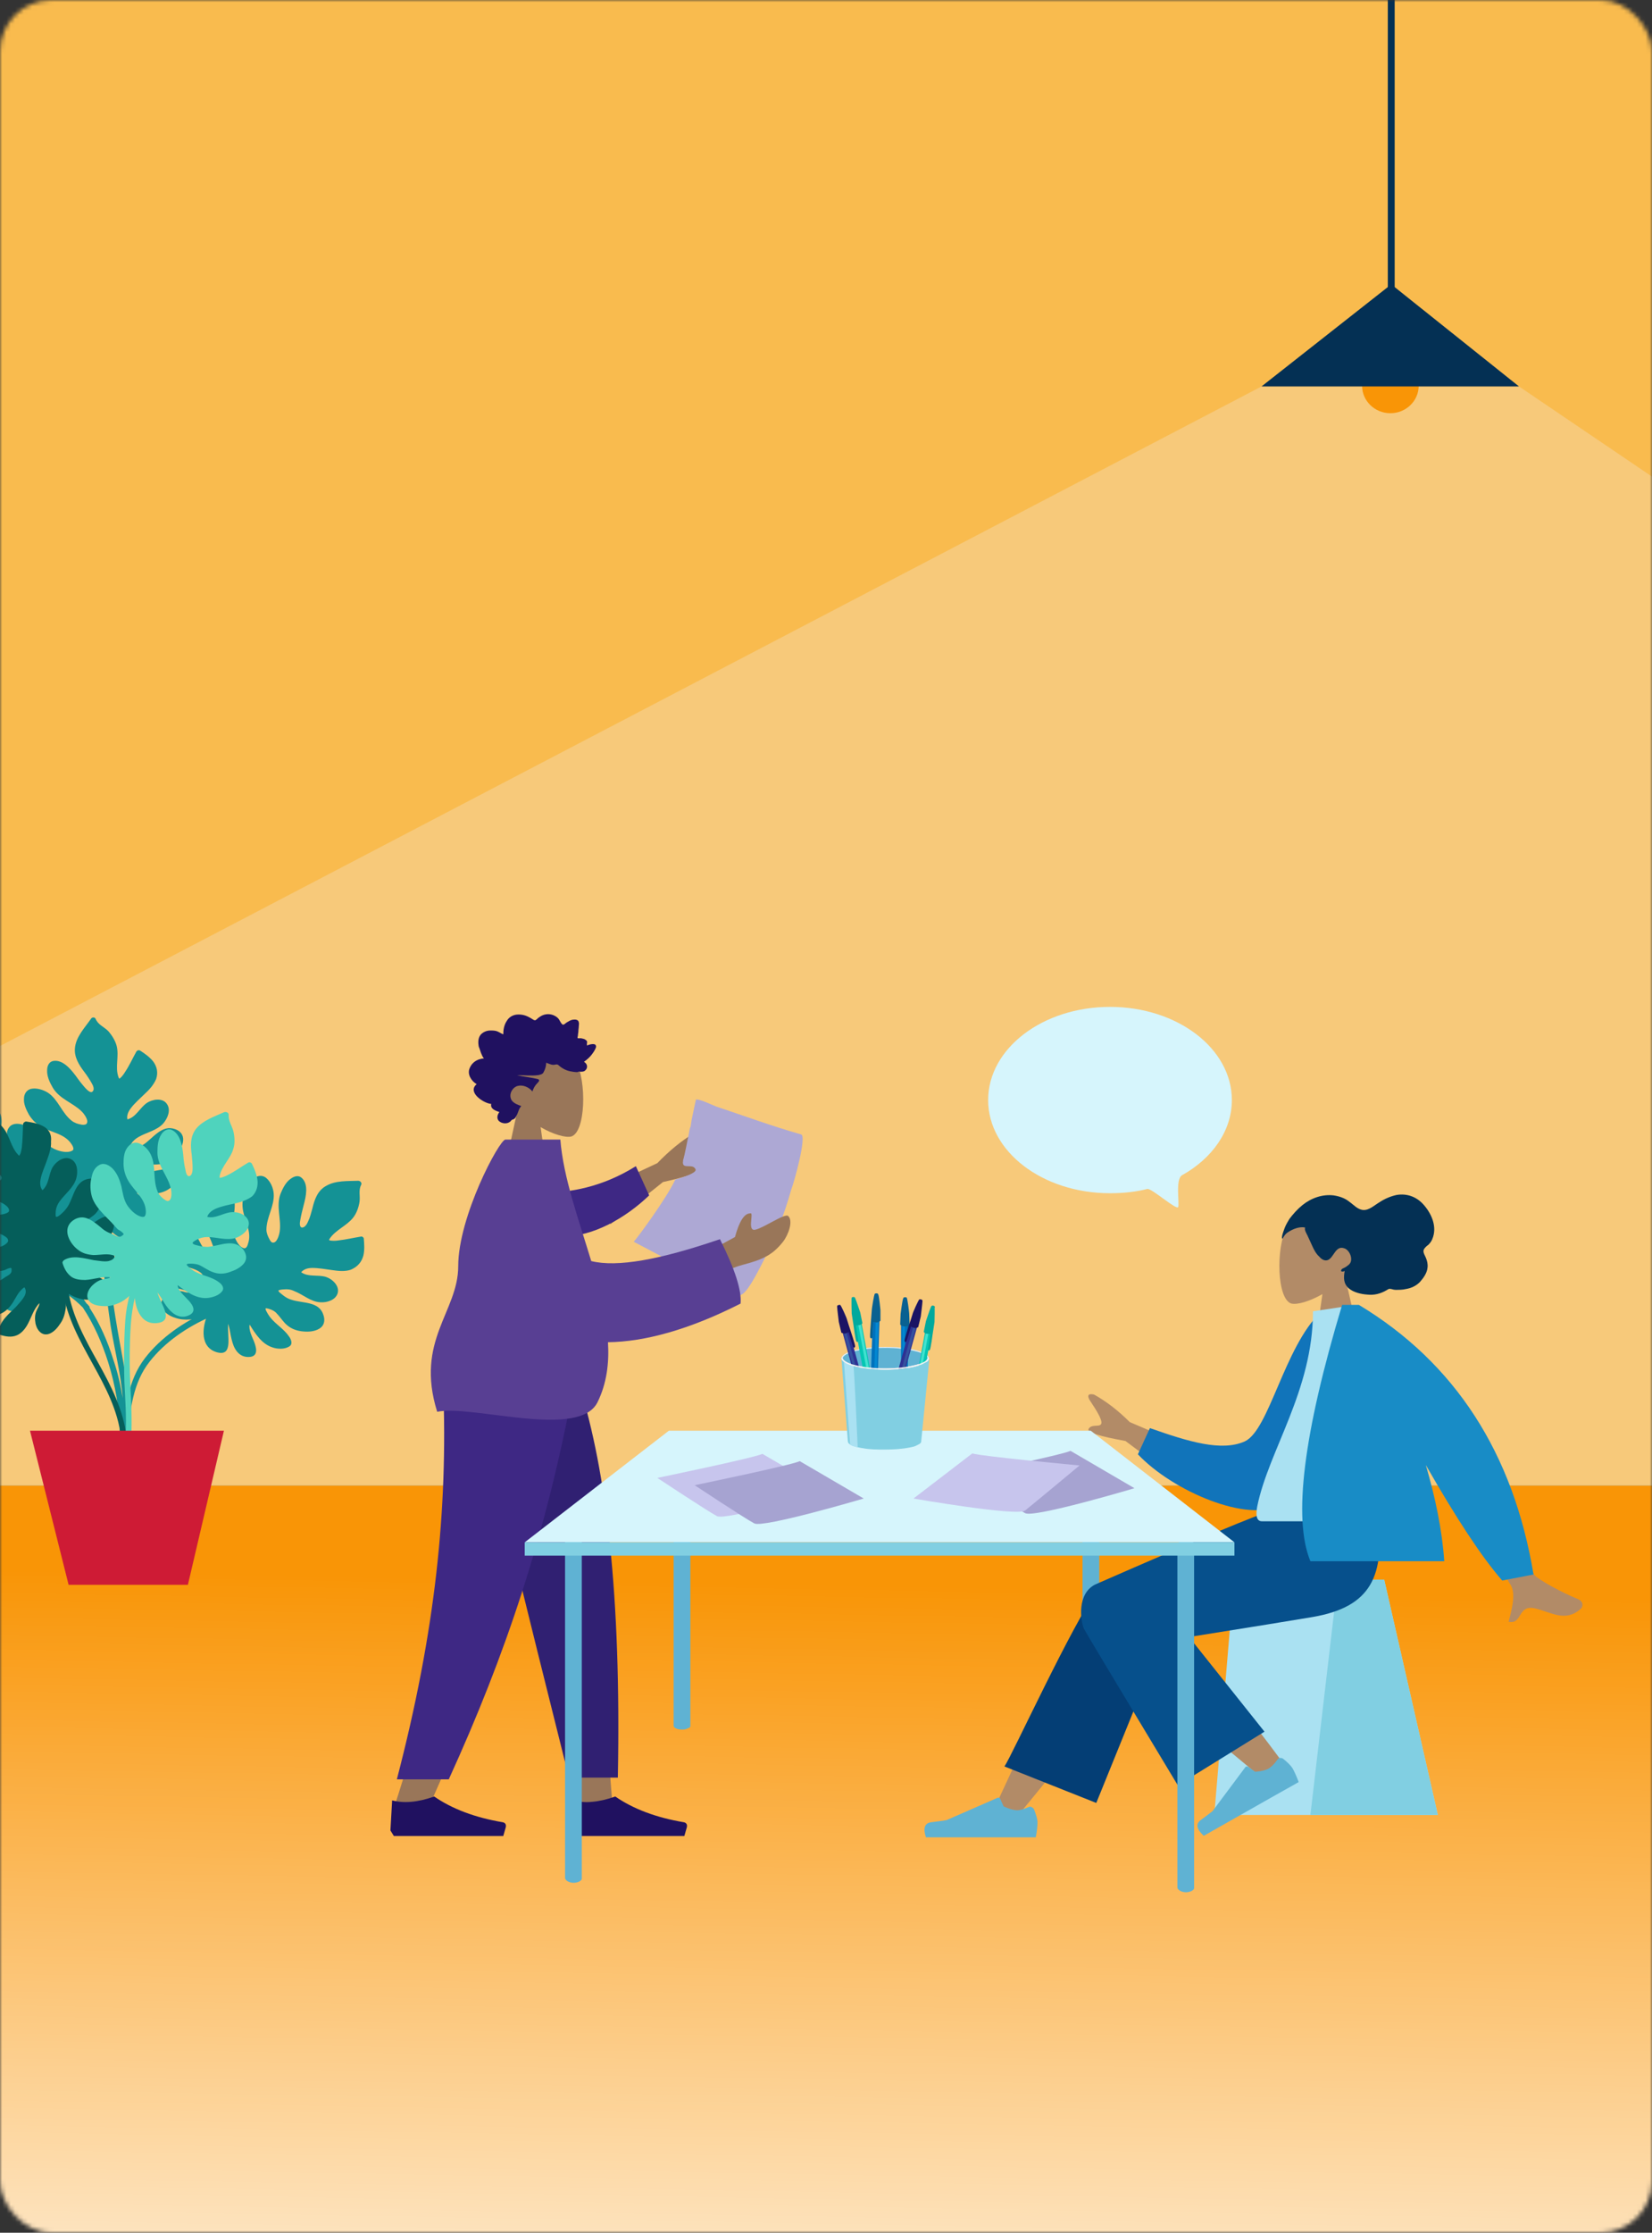 <svg width="385" height="520" viewBox="0 0 385 520" fill="none" xmlns="http://www.w3.org/2000/svg">
<rect x="0" y="0" width="385" height="520" fill="#333333" stroke="none"/>
<mask id="mask0" mask-type="alpha" maskUnits="userSpaceOnUse" x="0" y="0" width="385" height="520">
<rect width="385" height="520" rx="12" fill="#C4C4C4"/>
</mask>
<g mask="url(#mask0)">
<path d="M385 346H0V548H385V346Z" fill="#F99506"/>
<path d="M385 -40H0V346H385V-40Z" fill="#F9BB4E"/>
<path d="M385 346H0V548H385V346Z" fill="url(#paint0_linear)"/>
<path opacity="0.27" d="M294 90L0 243.608L0 346H288.625H385V111L354 90H294Z" fill="#F2F2F2"/>
<path d="M324.03 96.236C327.674 96.236 330.627 93.37 330.627 89.834C330.627 86.299 327.674 83.433 324.03 83.433C320.387 83.433 317.434 86.299 317.434 89.834C317.434 93.37 320.387 96.236 324.03 96.236Z" fill="#F99506"/>
<path d="M294 90L324.23 66.228L354 90H294Z" fill="#043054"/>
<path d="M324.231 67.728C323.731 67.728 323.431 67.328 323.431 66.828V-39.9C323.431 -40.4 323.831 -40.8 324.231 -40.8C324.731 -40.8 325.031 -40.4 325.031 -39.9V66.828C325.131 67.428 324.731 67.728 324.231 67.728Z" fill="#043054"/>
<path d="M287.088 256.2C287.088 263.4 282.488 269.8 275.488 273.7C273.888 274.6 274.888 280.1 274.588 281.1C274.288 282 268.388 276.7 267.388 276.9C264.688 277.6 261.688 277.9 258.688 277.9C242.988 277.9 230.288 268.2 230.288 256.2C230.288 244.2 242.988 234.5 258.688 234.5C274.388 234.5 287.088 244.2 287.088 256.2Z" fill="#D6F5FC"/>
<path d="M254.288 335.3C253.188 335.3 252.288 336.6 252.288 338.2C252.288 338.4 252.288 338.6 252.288 338.8C252.288 339.4 252.288 340 252.288 340.6C252.288 341.5 252.288 342.4 252.288 343.3C252.288 344.5 252.288 345.7 252.288 346.9C252.288 348.3 252.288 349.7 252.288 351.1C252.288 352.7 252.288 354.3 252.288 355.9C252.288 357.6 252.288 359.3 252.288 361.1C252.288 362.9 252.288 364.7 252.288 366.5C252.288 368.3 252.288 370.1 252.288 372C252.288 373.8 252.288 375.6 252.288 377.4C252.288 379.1 252.288 380.8 252.288 382.6C252.288 384.2 252.288 385.8 252.288 387.4C252.288 388.8 252.288 390.2 252.288 391.7C252.288 392.9 252.288 394.1 252.288 395.3C252.288 396.2 252.288 397.1 252.288 398.1C252.288 398.7 252.288 399.3 252.288 399.9C252.288 400.3 252.288 400.6 252.288 401C252.288 401.4 252.688 401.6 252.988 401.7C253.388 401.9 253.888 401.9 254.288 401.9C254.688 401.9 255.088 401.9 255.388 401.7C255.588 401.6 256.088 401.5 256.188 401.2C256.188 401.1 256.188 401.1 256.188 401C256.188 400.6 256.188 400.2 256.188 399.8C256.188 399.2 256.188 398.6 256.188 398.1C256.188 397.2 256.188 396.3 256.188 395.4C256.188 394.3 256.188 393.1 256.188 392C256.188 390.6 256.188 389.3 256.188 387.9C256.188 386.4 256.188 384.8 256.188 383.3C256.188 381.7 256.188 380 256.188 378.4C256.188 376.7 256.188 374.9 256.188 373.2C256.188 371.4 256.188 369.7 256.188 367.9C256.188 366.2 256.188 364.4 256.188 362.7C256.188 361 256.188 359.3 256.188 357.6C256.188 356 256.188 354.4 256.188 352.8C256.188 351.4 256.188 349.9 256.188 348.5C256.188 347.3 256.188 346 256.188 344.8C256.188 343.8 256.188 342.8 256.188 341.8C256.188 341.1 256.188 340.4 256.188 339.7C256.188 339.3 256.188 338.9 256.188 338.5C256.188 338.4 256.188 338.4 256.188 338.3C256.288 336.6 255.388 335.3 254.288 335.3Z" fill="#5FB2D3"/>
<path d="M110.688 322.8L127.188 378.1L134.888 419.7H142.688L134.988 322.8H110.688Z" fill="#997659"/>
<path d="M103.288 322.8C104.388 351.6 103.988 367.2 103.688 369.8C103.388 372.4 101.988 389.9 91.988 420.5H100.088C113.288 391.1 117.888 373.6 119.388 369.8C120.888 366 125.388 350.3 131.888 322.8H103.288Z" fill="#997659"/>
<path d="M110.389 322.8C114.689 341.8 122.089 372.2 132.589 414H143.989C144.789 371.1 141.289 342.9 135.089 322.8H110.389Z" fill="#302072"/>
<path d="M103.288 322.8C104.388 351.6 101.488 379.9 92.488 414.4H104.588C117.788 385.5 127.288 357.3 133.688 322.8H103.288V322.8Z" fill="#3E2884"/>
<path d="M90.988 426.3L91.388 419.3C93.988 420 97.288 419.8 101.188 418.4C105.388 421.3 110.688 423.3 117.188 424.4C117.688 424.5 117.988 424.9 117.888 425.4V425.5L117.288 427.6H101.188H91.788L90.988 426.3Z" fill="#201160"/>
<path d="M133.188 426.3L133.588 419.3C136.188 420 139.488 419.8 143.388 418.4C147.588 421.3 152.888 423.3 159.388 424.4C159.888 424.5 160.188 424.9 160.088 425.4V425.5L159.488 427.6H143.388H133.988L133.188 426.3Z" fill="#201160"/>
<path d="M120.688 258.2C118.588 255.8 117.188 252.9 117.488 249.7C118.188 240.3 131.588 242.4 134.188 247.1C136.788 251.8 136.488 263.8 133.088 264.7C131.788 265 128.888 264.2 125.988 262.5L127.788 275.1H116.988L120.688 258.2Z" fill="#997659"/>
<path d="M112.788 246.5C112.488 246.2 112.288 245.7 112.088 245.2C111.888 244.7 111.788 244.2 111.588 243.8C111.388 242.8 111.388 241.7 112.088 240.9C112.688 240.3 113.488 240 114.288 240C114.788 240 115.388 240 115.888 240.2C116.388 240.4 116.788 240.7 117.288 240.9C117.288 239.8 117.488 238.7 118.088 237.8C118.588 236.9 119.488 236.4 120.388 236.3C121.388 236.2 122.388 236.4 123.288 236.9C123.488 237 123.688 237.1 123.988 237.3C124.188 237.4 124.388 237.6 124.588 237.6C124.788 237.7 124.888 237.5 125.088 237.4C125.288 237.2 125.488 237 125.688 236.9C126.588 236.2 127.788 236 128.888 236.4C129.388 236.6 129.888 236.9 130.188 237.3C130.488 237.7 130.688 238.3 131.088 238.6C131.288 238.7 131.388 238.6 131.588 238.5C131.788 238.3 132.088 238.1 132.288 238C132.588 237.8 132.988 237.6 133.388 237.5C133.988 237.4 134.788 237.4 134.888 238.1C134.988 238.4 134.888 238.7 134.888 239C134.888 239.4 134.788 239.8 134.788 240.2C134.788 240.5 134.688 240.8 134.688 241.1C134.688 241.3 134.588 241.5 134.588 241.7C134.688 241.9 135.088 241.8 135.188 241.8C135.488 241.8 135.888 241.9 136.188 242C136.388 242.1 136.688 242.3 136.788 242.5C136.888 242.7 136.788 242.8 136.788 243C136.788 243.2 136.788 243.3 136.788 243.5C137.188 243.3 138.788 242.8 138.888 243.6C138.988 243.9 138.788 244.1 138.688 244.4C138.488 244.8 138.288 245.1 137.988 245.5C137.488 246.2 136.788 246.8 136.088 247.3C136.888 247.7 137.088 248.7 136.388 249.3C136.088 249.6 135.688 249.6 135.288 249.6C135.188 249.6 134.888 249.5 134.788 249.6C134.688 249.6 134.688 249.7 134.588 249.7C133.988 249.7 133.388 249.6 132.888 249.5C131.888 249.3 130.988 248.8 130.288 248.2C130.088 248 129.988 247.9 129.688 247.9C129.488 247.9 129.288 248 128.988 248C128.388 248 127.888 247.7 127.288 247.5C127.288 248.2 127.088 249 126.688 249.7C126.488 250.2 125.888 250.3 125.388 250.4C123.788 250.6 122.088 250.4 120.488 250.4C122.088 250.8 123.688 250.9 125.288 251.3C125.988 251.5 125.488 252 125.188 252.3C124.688 252.8 124.288 253.5 124.088 254.2C123.288 253.2 121.888 252.6 120.688 252.9C119.388 253.2 118.388 255 119.288 256.3C119.788 257 120.688 257.3 121.488 257.6C120.888 258.2 120.788 259.1 120.388 259.8C120.188 260.2 119.988 260.6 119.588 260.7C119.488 260.7 119.288 260.8 119.188 260.9C119.088 261 118.988 261.2 118.788 261.3C118.088 261.8 116.988 261.7 116.288 261.1C115.688 260.5 115.888 259.6 116.388 259C115.588 258.7 114.188 258.3 114.488 257.1C112.788 257 108.788 254.4 111.088 252.5C109.888 251.8 108.788 250.2 109.488 248.7C110.188 247.1 111.588 246.6 112.788 246.5Z" fill="#201160"/>
<path d="M136.688 278.6L153.188 270.9C155.988 268 158.788 265.7 161.488 264.1C162.288 263.8 163.688 263.7 162.288 265.9C160.888 268.1 159.488 270.4 160.088 271.1C160.688 271.8 162.388 270.9 163.088 272.1C163.588 272.9 160.688 273.9 154.488 275.3L142.288 285.1L136.688 278.6Z" fill="#997659"/>
<path d="M127.088 277.8C132.688 277.7 140.188 276.6 148.188 271.6L151.288 278.4C145.788 283.7 137.988 288.1 131.288 287.9C125.988 287.9 123.288 281.6 127.088 277.8Z" fill="#3E2884"/>
<path d="M186.688 264.2C179.988 262.3 173.488 259.9 166.888 257.7C166.088 257.4 162.788 255.8 162.188 256.1C162.188 256.1 161.388 259.7 161.188 260.8C160.688 264.3 161.088 260.8 160.488 264.3C159.988 266.7 159.588 268.8 159.288 269.9C159.188 270.1 159.188 270.3 159.188 270.5C159.088 270.8 159.188 271.1 159.288 271.3C159.888 272 161.488 271.1 162.088 272.3C162.388 272.9 160.888 273.7 157.388 274.7C155.288 279.2 148.388 288.5 147.688 289.2C152.688 291.8 157.688 294.5 162.688 297.1C163.888 297.7 171.288 302 172.588 301.6C173.988 301.3 176.188 297 177.388 294.7C180.288 289.1 182.688 283.2 184.388 277.1C185.088 275.3 188.088 264.5 186.688 264.2Z" fill="#ADA8D4"/>
<path d="M164.288 291.9L171.288 288.1C172.288 284.4 173.488 282.6 174.788 282.6C175.888 282.1 173.988 286.8 175.988 286.4C177.988 286 182.888 282.5 183.688 283.2C184.888 284.3 183.788 287.5 182.488 289.2C180.088 292.2 177.988 293.3 172.988 294.6C170.388 295.3 167.588 296.7 164.488 298.9L164.288 291.9Z" fill="#997659"/>
<path d="M137.788 293.7C143.788 295.2 153.788 293.4 167.788 288.6C171.288 295.6 172.888 300.6 172.588 303.6C160.588 309.7 150.188 312.5 141.688 312.6C141.988 317.5 141.388 322.2 139.288 326.5C135.088 335.3 110.188 327.1 101.888 328.8C96.688 312.2 106.788 305.5 106.788 294.9C106.788 283.3 116.388 265.4 117.788 265.4H130.588C131.288 274.3 134.888 284.1 137.788 293.7Z" fill="#583F93"/>
<path d="M322.588 367.9H287.588L282.988 422.7H335.088L322.588 367.9Z" fill="#AAE1F2"/>
<path d="M322.589 367.9H311.789L305.389 422.7H335.089L322.589 367.9Z" fill="#81CFE2"/>
<path d="M237.089 423C245.989 412.3 252.088 404.5 255.288 399.3C260.688 390.5 265.088 382.7 266.488 379.7C269.788 372.6 258.788 369.2 256.288 372.6C252.488 377.6 244.488 393.5 232.188 420.2L237.089 423Z" fill="#B28B67"/>
<path d="M255.488 419.9L272.088 379C275.688 371.6 258.488 366.7 255.888 370.1C249.988 378 235.788 409 234.088 411.4L255.488 419.9Z" fill="#043E75"/>
<path d="M299.805 411.699C296.552 407.135 284.822 391.589 278.316 385.162C276.484 383.293 274.667 381.564 272.928 379.898C267.866 375.027 257.775 383.197 262.871 387.71C275.486 398.827 293.842 413.819 295.333 415.156C297.524 417.058 301.818 414.616 299.805 411.699Z" fill="#B28B67"/>
<path d="M298.998 409.581C300.11 410.454 300.826 411.214 301.196 411.774C301.602 412.47 302.118 413.576 302.658 415.042C301.825 415.485 294.451 419.657 280.536 427.558C278.881 426.025 278.638 424.846 279.721 423.97C280.89 423.144 281.787 422.391 282.583 421.812L290.232 411.564C290.332 411.39 290.692 411.367 290.865 411.467L292.497 412.64C293.937 412.548 295.029 412.255 295.726 411.848C296.286 411.479 296.995 410.849 297.732 409.774C297.982 409.341 298.565 409.331 298.998 409.581Z" fill="#5FB2D3"/>
<path d="M240.988 421.4C241.488 422.7 241.788 423.7 241.788 424.4C241.788 425.2 241.688 426.4 241.388 427.9C240.488 427.9 231.888 427.9 215.788 427.9C215.088 425.8 215.488 424.6 216.988 424.4C218.388 424.2 219.588 424.1 220.588 423.9L232.488 418.7C232.688 418.6 232.988 418.7 233.088 418.9L233.888 420.7C235.188 421.3 236.288 421.6 237.088 421.6C237.788 421.6 238.688 421.3 239.888 420.8C240.188 420.7 240.688 420.9 240.988 421.4C240.988 421.4 240.988 421.3 240.988 421.4Z" fill="#5FB2D3"/>
<path d="M278.088 381.1C291.888 378.9 301.188 377.4 305.888 376.6C319.288 374.3 323.188 367.3 320.888 351.9H296.188C292.888 352.8 279.288 358.5 255.288 369C250.988 371.1 251.788 377.3 252.588 379.3C252.588 379.4 259.888 391.6 274.488 415.8L294.688 403.3L278.188 382.6C277.588 381.7 277.588 381.2 278.088 381.1Z" fill="#06508C"/>
<path d="M313.388 297C315.488 294.6 316.888 291.7 316.688 288.4C315.988 278.9 302.488 281 299.888 285.8C297.288 290.6 297.588 302.7 300.988 303.6C302.388 303.9 305.188 303.1 308.188 301.4L306.388 314.1H317.288L313.388 297Z" fill="#B28B67"/>
<path d="M298.788 287.9C298.888 287.3 299.188 286.6 299.388 286C299.688 285.2 300.088 284.6 300.488 283.9C301.388 282.7 302.388 281.6 303.488 280.7C305.588 279 308.188 278.1 310.788 278.4C312.088 278.6 313.388 279 314.488 279.9C315.488 280.6 316.388 281.7 317.688 281.8C319.088 281.9 320.288 280.7 321.488 280C322.688 279.2 324.088 278.6 325.488 278.3C327.888 277.9 330.188 278.7 331.888 280.7C333.688 282.8 334.988 285.8 333.788 288.6C333.588 289.1 333.288 289.5 332.888 289.9C332.488 290.2 331.988 290.6 331.788 291.1C331.588 291.7 332.088 292.4 332.288 292.9C332.588 293.6 332.788 294.4 332.688 295.2C332.588 296.5 331.688 297.7 330.888 298.6C329.988 299.5 328.888 300 327.688 300.2C326.888 300.4 326.088 300.4 325.288 300.4C324.888 300.4 324.588 300.3 324.188 300.2C323.788 300.1 323.588 300.2 323.288 300.4C321.788 301.3 320.288 301.7 318.588 301.5C317.188 301.4 315.488 301 314.388 300.1C313.088 299 313.088 297.6 313.388 296C313.088 296.2 312.188 296.3 312.688 295.6C312.888 295.4 313.288 295.3 313.588 295.1C313.888 294.9 314.188 294.7 314.488 294.4C315.488 293.3 314.488 291 313.188 290.7C311.288 290.1 310.888 292.7 309.588 293.4C308.788 293.8 307.988 293.3 307.488 292.7C306.688 292 306.188 291 305.788 290.1C305.388 289.3 305.088 288.5 304.688 287.7C304.488 287.3 303.888 286.3 304.188 285.9C302.888 285.6 301.388 286.2 300.288 286.9C299.788 287.2 299.488 287.5 299.188 288C299.088 288.1 298.988 288.4 298.888 288.5C298.688 288.4 298.788 288.1 298.788 287.9Z" fill="#043054"/>
<path d="M274.588 344.8L262.288 335.6C256.188 334.5 253.288 333.6 253.688 332.8C254.388 331.6 256.088 332.4 256.588 331.7C257.088 331 255.688 328.7 254.288 326.6C252.788 324.5 254.188 324.6 254.988 324.8C257.688 326.3 260.488 328.4 263.288 331.2L279.688 338.2L274.588 344.8ZM357.588 366.8C358.488 367.9 363.988 370.9 367.688 372.4C369.188 373 368.888 374.3 368.388 374.7C364.788 377.9 361.588 375.5 357.788 374.6C353.588 373.6 354.888 378.4 351.588 377.7C352.088 375.5 353.488 371.3 351.988 369C351.288 368 346.288 359 336.988 342L346.288 340.2C352.588 356.4 356.388 365.3 357.588 366.8Z" fill="#B28B67"/>
<path d="M311.688 306.3L307.788 305.6C299.288 313.7 295.788 333.1 290.088 335.7C284.688 338.1 277.088 335.8 267.988 332.6L265.188 338.7C273.387 347.4 290.988 354.7 298.088 350.5C309.488 343.8 312.188 319.8 311.688 306.3Z" fill="#1174BA"/>
<path d="M328.788 354.3C313.088 354.3 301.488 354.3 294.088 354.3C292.488 354.3 292.788 352.1 292.988 350.9C295.588 337.9 305.988 323.9 305.988 305.4L315.988 303.9C324.288 316.9 327.188 332.9 328.788 354.3Z" fill="#AAE1F2"/>
<path d="M332.288 341.2C339.388 353.6 345.288 362.6 350.088 368.1L357.388 366.7C352.688 338.4 339.088 317.4 316.688 303.9H316.588H312.788C303.788 333.8 301.288 353.7 305.388 363.6H336.588C336.088 356.3 334.488 348.7 332.288 341.2Z" fill="#188CC6"/>
<path d="M158.988 337.6C157.888 337.6 156.988 338.9 156.988 340.4C156.988 340.6 156.988 340.8 156.988 341C156.988 341.6 156.988 342.1 156.988 342.7C156.988 343.6 156.988 344.5 156.988 345.4C156.988 346.6 156.988 347.7 156.988 348.9C156.988 350.3 156.988 351.7 156.988 353.1C156.988 354.7 156.988 356.2 156.988 357.8C156.988 359.5 156.988 361.2 156.988 362.9C156.988 364.7 156.988 366.4 156.988 368.2C156.988 370 156.988 371.8 156.988 373.6C156.988 375.4 156.988 377.1 156.988 378.9C156.988 380.6 156.988 382.3 156.988 384C156.988 385.6 156.988 387.1 156.988 388.7C156.988 390.1 156.988 391.5 156.988 392.9C156.988 394.1 156.988 395.2 156.988 396.4C156.988 397.3 156.988 398.2 156.988 399.1C156.988 399.7 156.988 400.3 156.988 400.8C156.988 401.2 156.988 401.5 156.988 401.9C156.988 402.3 157.388 402.5 157.688 402.6C158.088 402.8 158.588 402.8 158.988 402.8C159.388 402.8 159.788 402.8 160.088 402.6C160.288 402.5 160.788 402.4 160.888 402.1C160.888 402 160.888 402 160.888 401.9C160.888 401.5 160.888 401.1 160.888 400.8C160.888 400.2 160.888 399.7 160.888 399.1C160.888 398.2 160.888 397.4 160.888 396.5C160.888 395.4 160.888 394.3 160.888 393.1C160.888 391.8 160.888 390.4 160.888 389.1C160.888 387.6 160.888 386.1 160.888 384.6C160.888 383 160.888 381.4 160.888 379.8C160.888 378.1 160.888 376.4 160.888 374.7C160.888 373 160.888 371.3 160.888 369.5C160.888 367.8 160.888 366.1 160.888 364.4C160.888 362.7 160.888 361.1 160.888 359.4C160.888 357.8 160.888 356.3 160.888 354.7C160.888 353.3 160.888 351.9 160.888 350.5C160.888 349.3 160.888 348.1 160.888 346.9C160.888 345.9 160.888 344.9 160.888 344C160.888 343.3 160.888 342.6 160.888 341.9C160.888 341.5 160.888 341.1 160.888 340.8C160.888 340.7 160.888 340.7 160.888 340.6C160.988 338.8 160.088 337.6 158.988 337.6Z" fill="#5FB2D3"/>
<path d="M133.688 355.3C132.588 355.3 131.688 356.9 131.688 358.9C131.688 359.2 131.688 359.4 131.688 359.7C131.688 360.4 131.688 361.2 131.688 361.9C131.688 363 131.688 364.2 131.688 365.3C131.688 366.8 131.688 368.3 131.688 369.8C131.688 371.6 131.688 373.3 131.688 375.1C131.688 377.1 131.688 379.1 131.688 381.1C131.688 383.3 131.688 385.4 131.688 387.6C131.688 389.8 131.688 392.1 131.688 394.3C131.688 396.6 131.688 398.9 131.688 401.1C131.688 403.4 131.688 405.6 131.688 407.9C131.688 410.1 131.688 412.2 131.688 414.4C131.688 416.4 131.688 418.4 131.688 420.4C131.688 422.2 131.688 424 131.688 425.7C131.688 427.2 131.688 428.7 131.688 430.2C131.688 431.4 131.688 432.5 131.688 433.7C131.688 434.4 131.688 435.2 131.688 435.9C131.688 436.4 131.688 436.8 131.688 437.3C131.688 437.8 132.088 438 132.388 438.2C132.788 438.4 133.288 438.5 133.688 438.5C134.088 438.5 134.488 438.4 134.788 438.3C134.988 438.2 135.488 438 135.588 437.6C135.588 437.5 135.588 437.4 135.588 437.3C135.588 436.8 135.588 436.3 135.588 435.8C135.588 435.1 135.588 434.3 135.588 433.6C135.588 432.5 135.588 431.4 135.588 430.3C135.588 428.9 135.588 427.4 135.588 426C135.588 424.3 135.588 422.6 135.588 420.9C135.588 419 135.588 417.1 135.588 415.2C135.588 413.1 135.588 411.1 135.588 409C135.588 406.8 135.588 404.7 135.588 402.5C135.588 400.3 135.588 398.1 135.588 395.9C135.588 393.7 135.588 391.5 135.588 389.3C135.588 387.2 135.588 385.1 135.588 383C135.588 381 135.588 379 135.588 377C135.588 375.2 135.588 373.4 135.588 371.6C135.588 370 135.588 368.5 135.588 366.9C135.588 365.6 135.588 364.4 135.588 363.1C135.588 362.2 135.588 361.3 135.588 360.4C135.588 359.9 135.588 359.4 135.588 359C135.588 358.9 135.588 358.9 135.588 358.8C135.688 356.9 134.788 355.3 133.688 355.3Z" fill="#5FB2D3"/>
<path d="M276.388 357.5C275.288 357.5 274.388 359.1 274.388 361.1C274.388 361.4 274.388 361.6 274.388 361.9C274.388 362.6 274.388 363.4 274.388 364.1C274.388 365.2 274.388 366.4 274.388 367.5C274.388 369 274.388 370.5 274.388 372C274.388 373.8 274.388 375.5 274.388 377.3C274.388 379.3 274.388 381.3 274.388 383.3C274.388 385.5 274.388 387.6 274.388 389.8C274.388 392 274.388 394.3 274.388 396.5C274.388 398.8 274.388 401.1 274.388 403.3C274.388 405.6 274.388 407.8 274.388 410.1C274.388 412.3 274.388 414.4 274.388 416.6C274.388 418.6 274.388 420.6 274.388 422.6C274.388 424.4 274.388 426.2 274.388 427.9C274.388 429.4 274.388 430.9 274.388 432.4C274.388 433.6 274.388 434.7 274.388 435.9C274.388 436.6 274.388 437.4 274.388 438.1C274.388 438.6 274.388 439 274.388 439.5C274.388 440 274.788 440.2 275.088 440.4C275.488 440.6 275.988 440.7 276.388 440.7C276.788 440.7 277.188 440.6 277.488 440.5C277.688 440.4 278.188 440.2 278.288 439.8C278.288 439.7 278.288 439.6 278.288 439.5C278.288 439 278.288 438.5 278.288 438C278.288 437.3 278.288 436.5 278.288 435.8C278.288 434.7 278.288 433.6 278.288 432.5C278.288 431.1 278.288 429.6 278.288 428.2C278.288 426.5 278.288 424.8 278.288 423.1C278.288 421.2 278.288 419.3 278.288 417.4C278.288 415.3 278.288 413.3 278.288 411.2C278.288 409 278.288 406.9 278.288 404.7C278.288 402.5 278.288 400.3 278.288 398.1C278.288 395.9 278.288 393.7 278.288 391.5C278.288 389.4 278.288 387.3 278.288 385.2C278.288 383.2 278.288 381.2 278.288 379.2C278.288 377.4 278.288 375.6 278.288 373.8C278.288 372.2 278.288 370.7 278.288 369.1C278.288 367.8 278.288 366.6 278.288 365.3C278.288 364.4 278.288 363.5 278.288 362.6C278.288 362.1 278.288 361.6 278.288 361.2C278.288 361.1 278.288 361.1 278.288 361C278.388 359.2 277.488 357.5 276.388 357.5Z" fill="#5FB2D3"/>
<path d="M122.288 359.2L155.888 333.2H254.188L287.688 359.2H122.288Z" fill="#D6F5FC"/>
<path d="M287.688 359.2H122.288V362.3H287.688V359.2Z" fill="#81CFE2"/>
<path d="M206.288 313.7C200.688 313.7 196.088 314.9 196.088 316.4C196.088 317.9 200.688 319.1 206.288 319.1C211.888 319.1 216.488 317.9 216.488 316.4C216.488 314.9 211.988 313.7 206.288 313.7Z" fill="#5FB2D3"/>
<path d="M206.288 313.9C208.988 313.9 211.488 314.2 213.388 314.7C214.288 314.9 214.988 315.2 215.488 315.5C215.788 315.7 216.188 316 216.188 316.3C216.188 316.6 215.788 316.9 215.488 317.1C214.988 317.4 214.288 317.7 213.388 317.9C211.488 318.4 208.988 318.7 206.288 318.7C203.588 318.7 201.088 318.4 199.188 317.9C198.288 317.7 197.588 317.4 197.088 317.1C196.788 316.9 196.388 316.6 196.388 316.3C196.388 316 196.788 315.7 197.088 315.5C197.588 315.2 198.288 314.9 199.188 314.7C201.088 314.2 203.588 313.9 206.288 313.9ZM206.288 313.7C200.688 313.7 196.088 314.9 196.088 316.4C196.088 317.9 200.688 319.1 206.288 319.1C211.888 319.1 216.488 317.9 216.488 316.4C216.488 314.9 211.988 313.7 206.288 313.7Z" fill="#F2F2F2"/>
<path d="M195.514 304.194C195.674 304.152 195.793 304.075 195.779 304.021C195.765 303.968 195.623 303.959 195.463 304.001C195.303 304.043 195.184 304.12 195.198 304.174C195.212 304.227 195.354 304.236 195.514 304.194Z" fill="black"/>
<path d="M203.587 330.6L201.988 331L196.188 309.7L197.688 309.3L203.587 330.6Z" fill="#2E3192"/>
<path d="M202.888 330.9L202.288 331L196.588 310.2L197.188 310L202.888 330.9Z" fill="#35519E"/>
<path d="M203.188 332.2C203.288 332.2 203.288 332.2 203.388 332.3L203.688 333.4C203.688 333.5 203.688 333.5 203.588 333.6C203.488 333.6 203.488 333.6 203.388 333.5L203.088 332.4C203.088 332.3 203.088 332.2 203.188 332.2Z" fill="#CCCCCC"/>
<path d="M201.988 331L203.188 333.2L203.688 333L203.588 330.6L201.988 331Z" fill="#1B1464"/>
<path d="M196.088 310.4L195.488 307.9C195.488 307.9 195.088 304.7 195.088 304.3C195.088 303.9 195.588 303.9 195.788 303.9C195.988 303.9 197.388 307.1 197.388 307.3C197.388 307.4 198.188 309.8 198.188 309.8C198.188 309.8 199.388 313.4 199.288 313.6C199.188 313.8 199.188 313.8 199.088 313.9C198.988 313.9 198.888 313.8 198.788 313.6C198.688 313.4 197.788 310.4 197.788 310.3C197.788 310.2 197.288 310.5 196.888 310.6C196.488 310.5 196.088 310.4 196.088 310.4Z" fill="#1B1464"/>
<path d="M210.888 302.4C211.054 302.4 211.188 302.355 211.188 302.3C211.188 302.244 211.054 302.2 210.888 302.2C210.722 302.2 210.588 302.244 210.588 302.3C210.588 302.355 210.722 302.4 210.888 302.4Z" fill="black"/>
<path d="M211.588 307.9H209.988V329.9H211.588V307.9Z" fill="#0071BC"/>
<path d="M210.888 308.5H210.288V330.1H210.888V308.5Z" fill="#0287D1"/>
<path d="M210.788 331.4C210.888 331.4 210.888 331.5 210.888 331.5V332.6C210.888 332.7 210.788 332.7 210.788 332.7C210.688 332.7 210.688 332.6 210.688 332.6V331.5L210.788 331.4Z" fill="#CCCCCC"/>
<path d="M209.988 329.9L210.588 332.3H211.088L211.588 329.9H209.988Z" fill="#096191"/>
<path d="M209.788 308.5L209.888 306C209.888 306 210.288 302.8 210.488 302.4C210.688 302 211.088 302.1 211.288 302.2C211.488 302.3 211.888 305.7 211.888 305.9C211.888 306 211.988 308.5 211.988 308.5C211.988 308.5 212.188 312.3 212.088 312.5C211.988 312.7 211.888 312.7 211.788 312.7C211.688 312.7 211.588 312.6 211.588 312.4C211.588 312.2 211.488 309 211.488 308.9C211.488 308.8 210.988 309 210.588 308.9C210.088 308.8 209.788 308.5 209.788 308.5Z" fill="#096191"/>
<path d="M217.84 304.42C217.849 304.366 217.725 304.298 217.561 304.27C217.398 304.241 217.258 304.262 217.249 304.317C217.239 304.371 217.364 304.438 217.527 304.467C217.69 304.495 217.83 304.474 217.84 304.42Z" fill="black"/>
<path d="M213.188 331.6L211.688 331.3L215.688 309.7L217.188 309.9L213.188 331.6Z" fill="#05C6B3"/>
<path d="M212.488 331.6L211.888 331.5L215.788 310.3L216.388 310.4L212.488 331.6Z" fill="#40E2CF"/>
<path d="M212.188 332.9C212.288 332.9 212.288 333 212.288 333L212.088 334.1C212.088 334.2 211.988 334.2 211.988 334.2C211.888 334.2 211.888 334.1 211.888 334.1L212.088 333C211.988 333 212.088 332.9 212.188 332.9Z" fill="#CCCCCC"/>
<path d="M211.688 331.3L211.787 333.8L212.287 333.9L213.188 331.6L211.688 331.3Z" fill="#00A99D"/>
<path d="M215.287 310.2L215.787 307.7C215.787 307.7 216.787 304.7 216.987 304.3C217.187 303.9 217.687 304.1 217.787 304.2C217.887 304.3 217.787 307.8 217.787 307.9C217.787 308 217.387 310.5 217.387 310.5C217.387 310.5 216.887 314.3 216.687 314.4C216.487 314.5 216.487 314.6 216.387 314.5C216.287 314.4 216.187 314.3 216.287 314.1C216.387 313.9 216.787 310.8 216.787 310.7C216.787 310.6 216.287 310.7 215.887 310.6C215.587 310.6 215.287 310.2 215.287 310.2Z" fill="#00A99D"/>
<path d="M214.841 302.945C214.855 302.892 214.737 302.814 214.576 302.772C214.416 302.73 214.275 302.74 214.261 302.793C214.247 302.846 214.365 302.924 214.526 302.966C214.686 303.008 214.827 302.999 214.841 302.945Z" fill="black"/>
<path d="M206.487 329.3L207.987 329.7L213.887 308.5L212.387 308.1L206.487 329.3Z" fill="#2E3192"/>
<path d="M207.188 329.6L207.787 329.8L213.488 309L212.887 308.8L207.188 329.6Z" fill="#35519E"/>
<path d="M206.888 331C206.788 331 206.788 331 206.688 331.1L206.388 332.2C206.388 332.3 206.388 332.3 206.488 332.4C206.588 332.4 206.588 332.4 206.688 332.3L206.988 331.2C206.988 331.1 206.988 331 206.888 331Z" fill="#CCCCCC"/>
<path d="M207.988 329.7L206.888 331.9L206.388 331.8L206.488 329.3L207.988 329.7Z" fill="#1B1464"/>
<path d="M213.988 309.1L214.588 306.6C214.588 306.6 214.988 303.4 214.988 303C214.988 302.6 214.488 302.6 214.288 302.6C214.088 302.6 212.688 305.8 212.688 306C212.688 306.1 211.888 308.5 211.888 308.5C211.888 308.5 210.688 312.1 210.788 312.3C210.888 312.5 210.888 312.5 210.988 312.6C211.088 312.6 211.188 312.5 211.288 312.3C211.388 312.1 212.288 309.1 212.288 309C212.288 308.9 212.788 309.2 213.188 309.3C213.588 309.3 213.988 309.1 213.988 309.1Z" fill="#1B1464"/>
<path d="M204.552 301.448C204.553 301.393 204.42 301.344 204.255 301.339C204.089 301.334 203.954 301.375 203.952 301.431C203.951 301.486 204.083 301.534 204.249 301.539C204.415 301.544 204.55 301.503 204.552 301.448Z" fill="black"/>
<path d="M202.688 329H204.287L204.988 307H203.387L202.688 329Z" fill="#0071BC"/>
<path d="M203.487 329.1H204.087L204.687 307.6H204.087L203.487 329.1Z" fill="#0287D1"/>
<path d="M203.488 330.5C203.388 330.5 203.388 330.6 203.388 330.6V331.7C203.388 331.8 203.488 331.8 203.488 331.8C203.588 331.8 203.588 331.7 203.588 331.7V330.6C203.588 330.5 203.588 330.5 203.488 330.5Z" fill="#CCCCCC"/>
<path d="M204.287 329L203.688 331.4H203.188L202.688 329H204.287Z" fill="#096191"/>
<path d="M205.188 307.6V305.1C205.188 305.1 204.888 301.9 204.688 301.5C204.588 301.1 204.088 301.2 203.888 301.3C203.688 301.4 203.188 304.8 203.188 304.9C203.188 305 202.988 307.5 202.988 307.5C202.988 307.5 202.688 311.3 202.788 311.5C202.888 311.7 202.988 311.7 203.088 311.7C203.188 311.7 203.288 311.6 203.288 311.4C203.288 311.2 203.488 308 203.488 307.9C203.488 307.8 203.988 308 204.388 308C204.888 307.9 205.188 307.6 205.188 307.6Z" fill="#096191"/>
<path d="M198.902 302.399C199.065 302.371 199.19 302.303 199.181 302.249C199.171 302.195 199.031 302.174 198.868 302.202C198.705 302.231 198.58 302.298 198.59 302.353C198.599 302.407 198.739 302.428 198.902 302.399Z" fill="black"/>
<path d="M203.088 329.6L204.688 329.3L200.688 307.6L199.088 307.9L203.088 329.6Z" fill="#05C6B3"/>
<path d="M203.888 329.5L204.488 329.4L200.588 308.2L199.988 308.3L203.888 329.5Z" fill="#40E2CF"/>
<path d="M204.188 330.9C204.088 330.9 204.088 331 204.088 331L204.288 332.1C204.288 332.2 204.388 332.2 204.388 332.2C204.488 332.2 204.488 332.1 204.488 332.1L204.288 331C204.288 330.9 204.288 330.9 204.188 330.9Z" fill="#CCCCCC"/>
<path d="M204.688 329.3L204.588 331.8L204.088 331.9L203.088 329.6L204.688 329.3Z" fill="#00A99D"/>
<path d="M200.988 308.2L200.488 305.7C200.488 305.7 199.488 302.7 199.288 302.3C199.088 301.9 198.588 302.1 198.488 302.2C198.388 302.3 198.488 305.8 198.488 305.9C198.488 306 198.888 308.5 198.888 308.5C198.888 308.5 199.388 312.3 199.588 312.4C199.788 312.6 199.788 312.6 199.888 312.5C199.988 312.4 200.088 312.3 199.988 312.1C199.988 311.9 199.488 308.8 199.488 308.7C199.488 308.6 199.988 308.7 200.388 308.6C200.788 308.5 200.988 308.2 200.988 308.2Z" fill="#00A99D"/>
<path d="M206.388 319C200.788 319 196.188 317.8 196.188 316.3H196.088L197.588 335.6C197.588 336.3 198.388 336.6 198.988 336.8C199.688 337 200.388 337.2 201.188 337.3C202.788 337.6 204.488 337.6 206.188 337.6C208.188 337.6 210.088 337.5 212.088 337.1C212.588 337 213.188 336.9 213.688 336.6C214.088 336.4 214.588 336.2 214.688 335.8V335.7L216.588 316.5C215.988 317.9 211.688 319 206.388 319Z" fill="#81CFE2"/>
<path d="M199.887 337.1C199.287 336.9 198.087 336.8 198.087 336.1L196.688 317.3C196.688 317.3 196.687 317.3 196.787 317.3C196.787 317.3 198.687 317.7 198.887 318.1C199.087 318.5 199.887 337.1 199.887 337.1Z" fill="#AAE1F2"/>
<path d="M196.088 316.3C196.088 317.8 200.688 319 206.288 319C211.888 319 216.488 317.8 216.488 316.3H216.188C216.188 316.6 215.788 316.9 215.488 317.1C214.988 317.4 214.288 317.7 213.388 317.9C211.488 318.4 208.988 318.7 206.288 318.7C203.588 318.7 201.088 318.4 199.188 317.9C198.288 317.7 197.588 317.4 197.088 317.1C196.788 316.9 196.388 316.6 196.388 316.3H196.088Z" fill="#F2F2F2"/>
<path d="M177.688 338.6C175.488 339.6 153.188 344.2 153.188 344.2C153.188 344.2 164.988 352 167.088 353.1C169.188 354.2 192.588 347.3 192.588 347.3L177.688 338.6Z" fill="#C7C5ED"/>
<path d="M249.488 337.9C247.288 338.9 224.988 343.5 224.988 343.5C224.988 343.5 236.788 351.3 238.888 352.4C240.888 353.6 264.388 346.6 264.388 346.6L249.488 337.9Z" fill="#A6A3D1"/>
<path d="M186.389 340.3C184.189 341.3 161.889 345.9 161.889 345.9C161.889 345.9 173.689 353.7 175.789 354.8C177.889 355.9 201.289 349 201.289 349L186.389 340.3Z" fill="#A6A3D1"/>
<path d="M226.589 338.5C228.889 339.2 251.589 341.3 251.589 341.3C251.589 341.3 240.789 350.3 238.889 351.8C236.989 353.2 212.889 349 212.889 349L226.589 338.5Z" fill="#C7C5ED"/>
<path d="M35.688 247.2C34.888 246.2 33.788 245.4 32.688 244.7C32.388 244.5 31.988 244.6 31.788 244.9C30.888 246.5 30.188 248.1 29.188 249.6C28.888 250.1 28.388 250.8 27.988 251.1C27.988 251.1 27.888 251.2 27.788 251.2C27.688 251.1 27.688 251 27.588 250.8C26.788 248.5 27.788 246 27.188 243.6C26.888 242.4 26.088 241.1 25.188 240.1C24.188 239.1 22.888 238.7 22.288 237.3C22.088 236.8 21.388 236.9 21.188 237.3C19.788 239.3 17.788 241.4 17.488 243.9C17.188 246.1 18.388 248 19.688 249.7C20.288 250.5 20.888 251.4 21.388 252.3C21.688 252.8 22.088 253.7 21.588 254.2C21.088 254.7 20.288 253.8 19.888 253.4C19.088 252.5 18.388 251.6 17.688 250.6C16.488 249 14.588 246.7 12.388 247.1C11.388 247.3 10.988 248.3 10.988 249.2C10.888 250.6 11.588 252.1 12.288 253.3C13.888 256 16.988 256.8 19.088 258.9C19.588 259.4 20.888 261.1 20.088 261.8C19.788 262 19.188 262 18.888 261.9C18.188 261.8 17.288 261.5 16.688 261C14.388 259.2 13.588 256.1 11.188 254.5C10.088 253.8 8.488 253.3 7.188 253.6C6.088 253.9 5.588 254.9 5.588 255.9C5.488 257.1 6.088 258.4 6.688 259.5C7.388 260.7 8.388 261.7 9.588 262.4C11.988 263.8 15.088 264 16.688 266.5C16.888 266.8 17.188 267.3 17.088 267.7C16.988 268 16.588 268.1 16.288 268.2C15.088 268.5 13.388 268 12.288 267.4C10.988 266.7 9.988 265.4 8.988 264.4C7.888 263.3 6.688 262.4 5.188 261.9C4.088 261.6 2.788 261.6 2.088 262.6C1.388 263.5 1.588 264.8 1.888 265.8C2.188 267.2 2.988 268.5 3.888 269.5C4.888 270.7 6.488 271.3 7.888 271.8C9.388 272.3 10.888 272.6 12.288 273.1C12.688 273.2 12.988 273.3 13.388 273.4C13.888 273.4 14.288 273.4 14.688 273.5C15.088 273.6 14.788 274 14.688 274.3C14.388 274.9 13.388 274.9 12.788 275C12.188 275 11.688 275.2 11.088 275.2C10.388 275.2 9.788 275.1 9.088 275C7.788 274.8 6.488 274.6 5.188 275C3.988 275.4 3.088 276.5 2.888 277.8C2.388 280.4 5.388 282 7.488 282.3C8.888 282.5 10.088 282.2 11.388 281.5C12.888 280.6 14.088 279.4 15.788 279.2C15.888 279.9 15.688 280.4 15.088 281C14.188 281.7 13.088 282.1 12.088 282.5C10.088 283.2 7.088 283.9 5.988 286C5.888 286.2 5.888 286.6 6.088 286.8C7.088 287.7 8.188 288.4 9.488 288.5C10.588 288.6 11.688 288.1 12.588 287.5C14.188 286.4 15.588 284.8 17.388 284C17.188 284.5 16.688 284.8 16.188 285.2C15.288 285.9 14.788 286.9 14.588 288C14.188 289.7 14.788 291.5 16.788 291.5C17.888 291.5 18.888 291 19.788 290.4C20.788 289.8 21.588 288.9 22.288 287.9C23.088 286.7 23.488 285.2 23.788 283.8C25.388 287 28.988 290.3 32.388 287.6C35.288 285.2 30.488 283.4 28.688 281.6C29.088 281.8 29.388 281.9 29.788 282.1C30.788 282.6 31.688 283.2 32.688 283.6C34.588 284.4 36.688 284.3 37.888 282.3C38.888 280.6 36.888 279.8 35.588 279.5C34.588 279.2 32.688 278.9 31.888 277.8C34.388 278.1 37.188 278.4 39.388 276.9C40.388 276.2 41.588 275 41.688 273.7C41.788 272.7 40.688 272.3 39.888 272.3C37.788 272.1 35.688 273 33.488 273C32.988 273 32.488 272.9 31.988 272.8C31.788 272.8 31.588 272.7 31.388 272.6C31.288 272.6 31.288 272.5 31.188 272.5C31.188 272.5 31.188 272.4 31.288 272.4C31.488 272.2 31.688 272 31.988 271.9C32.488 271.5 33.088 271.3 33.788 271.3C34.988 271.2 36.288 271.3 37.488 271.1C38.888 270.9 39.988 270 40.988 269C41.788 268.1 42.588 266.9 42.688 265.6C42.788 264.3 41.988 263.4 40.888 263C37.688 261.8 35.688 265.1 33.388 266.6C32.788 267 32.088 267.3 31.388 267.5C31.088 267.6 30.288 267.9 29.988 267.7C29.788 267.6 30.388 266.7 30.488 266.5C30.988 265.7 31.588 265.2 32.288 264.8C34.188 263.7 36.588 263.3 38.088 261.6C39.088 260.4 39.888 258.5 38.888 257.1C37.888 255.6 35.488 256 34.188 256.9C32.588 258 31.688 260.2 29.688 260.7C29.488 259.8 29.888 258.9 30.488 258.1C31.388 256.9 32.588 255.9 33.688 254.8C34.788 253.8 35.788 252.7 36.388 251.3C36.888 249.8 36.588 248.4 35.688 247.2Z" fill="#149295"/>
<path d="M84.688 292.4C84.988 291.1 84.888 289.8 84.788 288.5C84.788 288.2 84.388 287.9 84.088 288C82.288 288.3 80.588 288.7 78.788 288.9C78.188 289 77.388 289 76.888 288.9C76.888 288.9 76.788 288.8 76.688 288.8C76.688 288.7 76.788 288.6 76.888 288.4C78.288 286.4 80.788 285.5 82.288 283.6C83.088 282.6 83.588 281.2 83.788 279.9C83.988 278.5 83.488 277.2 84.188 275.9C84.388 275.4 83.888 275 83.488 275C80.988 275.1 78.188 274.9 75.988 276.2C73.988 277.3 73.288 279.4 72.788 281.5C72.488 282.5 72.288 283.5 71.788 284.5C71.588 285 71.088 285.9 70.388 285.9C69.688 285.8 69.888 284.6 69.988 284.1C70.188 282.9 70.488 281.8 70.788 280.6C71.288 278.7 71.988 275.8 70.288 274.3C69.488 273.6 68.488 274 67.788 274.5C66.588 275.3 65.888 276.8 65.388 278C64.288 280.9 65.588 283.9 65.188 286.8C65.088 287.5 64.588 289.5 63.588 289.4C63.188 289.4 62.888 288.8 62.788 288.6C62.388 287.9 62.088 287.1 62.088 286.4C62.088 283.5 63.988 280.9 63.788 278C63.688 276.7 63.088 275.2 61.988 274.3C61.088 273.6 59.988 273.8 59.188 274.4C58.188 275.1 57.488 276.4 57.088 277.5C56.588 278.8 56.388 280.2 56.588 281.6C56.988 284.4 58.788 286.9 57.788 289.7C57.688 290.1 57.488 290.6 57.088 290.7C56.788 290.8 56.388 290.5 56.188 290.4C55.188 289.6 54.588 288 54.288 286.8C53.988 285.3 54.388 283.8 54.588 282.3C54.788 280.8 54.788 279.3 54.188 277.8C53.788 276.7 52.888 275.7 51.688 275.8C50.588 275.9 49.688 276.8 48.988 277.6C48.088 278.7 47.588 280.1 47.288 281.5C46.988 283 47.488 284.6 47.988 286C48.488 287.5 49.188 288.8 49.688 290.3C49.788 290.7 49.888 291 50.188 291.3C50.388 291.7 50.688 292 50.888 292.4C51.088 292.7 50.588 292.8 50.288 292.9C49.588 293.1 48.988 292.3 48.588 291.8C48.188 291.4 47.688 291 47.388 290.6C46.988 290.1 46.688 289.5 46.388 288.9C45.788 287.8 45.088 286.6 43.988 285.8C42.888 285.1 41.488 285.1 40.388 285.7C38.088 287 38.588 290.2 39.688 292.1C40.388 293.3 41.388 294.1 42.688 294.7C44.288 295.4 45.988 295.5 47.188 296.8C46.688 297.3 46.088 297.5 45.288 297.3C44.188 297.1 43.188 296.4 42.188 295.8C40.388 294.7 37.988 292.8 35.688 293.2C35.388 293.3 35.188 293.5 35.188 293.8C35.088 295.1 35.188 296.4 35.888 297.6C36.488 298.5 37.588 299.1 38.588 299.4C40.388 300 42.588 300.1 44.288 301C43.788 301.1 43.288 301 42.688 300.8C41.588 300.5 40.488 300.8 39.488 301.3C37.888 302 36.888 303.6 38.088 305.2C38.788 306 39.788 306.6 40.788 306.9C41.888 307.3 43.088 307.4 44.288 307.3C45.788 307.2 47.088 306.6 48.488 305.9C46.988 309.2 46.588 314 50.788 315C54.388 315.8 52.888 311 53.188 308.3C53.288 308.7 53.388 309.1 53.488 309.5C53.688 310.6 53.888 311.7 54.188 312.7C54.788 314.7 56.088 316.3 58.388 316C60.288 315.7 59.688 313.7 59.188 312.4C58.788 311.4 57.888 309.7 58.188 308.5C59.488 310.6 60.988 313 63.488 313.8C64.588 314.2 66.288 314.3 67.388 313.6C68.288 313.1 67.888 312 67.388 311.3C66.188 309.5 64.188 308.4 62.888 306.7C62.588 306.3 62.288 305.8 62.088 305.4C61.988 305.2 61.888 305 61.888 304.9C61.888 304.8 61.888 304.7 61.888 304.7H61.988C62.288 304.7 62.588 304.8 62.888 304.9C63.488 305.1 64.088 305.4 64.488 305.9C65.388 306.8 65.988 307.9 66.988 308.7C68.088 309.6 69.388 310 70.788 310.1C71.988 310.2 73.388 310.1 74.488 309.4C75.588 308.7 75.788 307.5 75.388 306.3C74.388 303 70.588 303.6 67.888 302.7C67.188 302.5 66.488 302.1 65.888 301.6C65.688 301.4 64.888 300.9 64.888 300.6C64.888 300.4 65.888 300.3 66.088 300.3C66.988 300.2 67.788 300.3 68.588 300.7C70.688 301.5 72.388 303.2 74.688 303.3C76.188 303.4 78.188 302.8 78.688 301.2C79.188 299.5 77.488 297.9 75.988 297.4C74.088 296.8 71.888 297.5 70.188 296.3C70.788 295.6 71.688 295.3 72.788 295.3C74.288 295.3 75.888 295.6 77.388 295.8C78.788 296 80.388 296.2 81.788 295.7C83.388 295 84.288 293.9 84.688 292.4Z" fill="#149295"/>
<path d="M-2.412 257C-3.612 256.5 -5.012 256.4 -6.312 256.4C-6.612 256.4 -6.912 256.7 -6.912 257.1C-6.812 258.9 -6.712 260.7 -6.712 262.5C-6.712 263.1 -6.812 263.9 -7.012 264.4C-7.012 264.4 -7.112 264.5 -7.112 264.6C-7.212 264.5 -7.312 264.5 -7.412 264.4C-9.212 262.8 -9.712 260.2 -11.512 258.5C-12.412 257.6 -13.812 256.9 -15.012 256.6C-16.312 256.3 -17.712 256.5 -18.912 255.7C-19.312 255.4 -19.812 255.8 -19.912 256.3C-20.112 258.8 -20.712 261.6 -19.712 263.9C-18.812 266 -16.812 267 -14.812 267.8C-13.812 268.2 -12.912 268.6 -12.012 269.1C-11.512 269.4 -10.612 269.9 -10.812 270.6C-11.012 271.3 -12.112 270.9 -12.712 270.8C-13.912 270.5 -14.912 270 -16.012 269.6C-17.812 268.9 -20.612 267.8 -22.312 269.3C-23.012 270 -22.912 271 -22.512 271.8C-21.812 273 -20.512 274 -19.312 274.6C-16.612 276.1 -13.512 275.1 -10.612 275.9C-9.912 276.1 -8.012 276.9 -8.212 277.9C-8.312 278.2 -8.912 278.5 -9.112 278.6C-9.812 278.9 -10.712 279.1 -11.412 279C-14.312 278.7 -16.612 276.4 -19.512 276.2C-20.812 276.1 -22.412 276.6 -23.412 277.5C-24.212 278.3 -24.112 279.4 -23.612 280.3C-23.012 281.4 -21.912 282.2 -20.812 282.8C-19.612 283.5 -18.212 283.8 -16.812 283.8C-14.012 283.7 -11.312 282.3 -8.612 283.7C-8.212 283.9 -7.812 284.2 -7.712 284.6C-7.612 284.9 -7.912 285.3 -8.212 285.5C-9.112 286.4 -10.812 286.8 -12.012 286.9C-13.512 287 -15.012 286.4 -16.412 286C-17.912 285.6 -19.412 285.4 -20.912 285.8C-22.012 286.1 -23.112 286.8 -23.212 288.1C-23.312 289.2 -22.512 290.2 -21.812 291C-20.812 292 -19.512 292.7 -18.112 293.1C-16.712 293.6 -15.012 293.3 -13.512 293C-12.012 292.7 -10.512 292.1 -9.012 291.9C-8.612 291.8 -8.312 291.8 -7.912 291.6C-7.512 291.4 -7.112 291.1 -6.712 291C-6.312 290.9 -6.312 291.4 -6.312 291.7C-6.212 292.4 -7.112 292.9 -7.612 293.2C-8.112 293.5 -8.512 293.9 -9.012 294.2C-9.612 294.5 -10.212 294.8 -10.812 295C-12.012 295.5 -13.312 296 -14.212 297C-15.112 297.9 -15.212 299.4 -14.812 300.6C-13.912 303.1 -10.512 302.9 -8.512 302.1C-7.212 301.6 -6.312 300.7 -5.612 299.4C-4.712 297.9 -4.412 296.2 -3.012 295.2C-2.512 295.7 -2.512 296.3 -2.712 297.1C-3.112 298.2 -3.912 299.1 -4.512 299.9C-5.912 301.6 -8.012 303.7 -7.912 306C-7.912 306.3 -7.712 306.5 -7.412 306.6C-6.112 306.9 -4.812 306.9 -3.612 306.3C-2.612 305.8 -1.912 304.8 -1.512 303.8C-0.712 302 -0.312 299.9 0.788 298.3C0.788 298.8 0.588 299.3 0.388 299.9C-0.012 301 0.088 302 0.388 303.1C0.888 304.7 2.388 306 3.988 305C4.888 304.5 5.588 303.4 6.088 302.5C6.688 301.4 6.888 300.3 6.888 299.1C6.888 297.6 6.588 296.2 5.988 294.8C8.988 296.7 13.788 297.7 15.288 293.6C16.488 290.1 11.588 291 8.988 290.4C9.388 290.3 9.788 290.3 10.188 290.3C11.288 290.2 12.388 290.2 13.488 290.1C15.488 289.8 17.288 288.6 17.288 286.4C17.288 284.5 15.088 284.8 13.888 285.1C12.888 285.4 11.088 286.1 9.888 285.6C12.188 284.5 14.688 283.4 15.888 281C16.388 279.9 16.788 278.2 16.188 277.1C15.788 276.2 14.588 276.4 13.888 276.8C11.988 277.7 10.688 279.6 8.788 280.6C8.288 280.8 7.888 281.1 7.388 281.2C7.188 281.3 6.988 281.3 6.788 281.3C6.688 281.3 6.588 281.3 6.588 281.3V281.2C6.588 280.9 6.788 280.6 6.888 280.4C7.188 279.8 7.588 279.3 8.088 278.9C9.088 278.2 10.188 277.6 11.188 276.8C12.288 275.9 12.788 274.6 13.088 273.2C13.288 272 13.388 270.6 12.888 269.4C12.288 268.2 11.188 267.9 9.988 268.1C6.588 268.7 6.688 272.6 5.488 275.1C5.188 275.8 4.688 276.4 4.188 276.9C3.988 277.1 3.388 277.8 3.088 277.8C2.888 277.8 2.888 276.7 2.888 276.5C2.888 275.6 3.088 274.9 3.588 274.1C4.688 272.2 6.488 270.6 6.988 268.3C7.288 266.8 6.888 264.7 5.388 264C3.688 263.3 1.988 264.8 1.288 266.2C0.388 268 0.888 270.3 -0.612 271.8C-1.212 271.1 -1.412 270.2 -1.312 269.1C-1.112 267.6 -0.612 266.1 -0.212 264.6C0.188 263.2 0.488 261.7 0.288 260.2C-0.012 258.6 -1.112 257.6 -2.412 257Z" fill="#149295"/>
<path d="M48.388 305.4C42.888 307.8 37.488 311.5 33.788 316.3C31.788 318.9 30.588 321.9 29.888 325C29.588 321.8 28.988 318.5 28.388 315.3C26.988 307.8 25.788 300.3 25.088 292.8C24.788 289.8 24.588 286.8 24.488 283.8C24.488 283 23.188 283 23.188 283.8C23.588 292.2 24.588 300.5 25.788 308.8C26.688 314.4 28.188 319.9 28.588 325.6C28.088 322.5 27.388 319.5 26.388 316.6C25.088 312.4 23.288 308.3 20.888 304.6C20.888 304.4 20.888 304.3 20.688 304.1C20.488 303.9 20.388 303.7 20.188 303.6C19.588 302.7 18.988 301.9 18.388 301C18.088 300.6 17.688 300.8 17.488 301.1C16.488 300.3 15.488 299.7 14.288 299.1C11.688 297.7 8.388 296.8 7.088 293.8C6.788 293 5.688 293.7 5.988 294.5C7.288 297.5 10.288 298.6 12.988 299.9C15.388 301.1 17.388 302.6 19.288 304.5C21.888 308.4 23.788 312.8 25.188 317.2C26.888 322.6 27.888 328.3 27.888 333.9V334C27.788 334.4 28.088 334.7 28.488 334.7C28.688 335.3 29.688 335.2 29.788 334.5C30.288 328.4 30.988 322 34.888 317.1C38.488 312.5 43.688 309 48.988 306.7C49.788 306.2 49.088 305 48.388 305.4Z" fill="#149295"/>
<path d="M29.488 334.7C28.788 328.4 25.888 322.8 22.888 317.4C19.888 312 16.788 306.5 15.888 300.4C15.788 299.6 14.488 299.9 14.688 300.7C16.488 313 26.788 322.2 28.188 334.7C28.288 335.5 29.588 335.5 29.488 334.7Z" fill="#055E5A"/>
<path d="M9.888 262.2C8.688 261.6 7.388 261.4 6.088 261.2C5.788 261.2 5.388 261.5 5.388 261.8C5.288 263.6 5.288 265.4 5.088 267.2C4.988 267.8 4.888 268.6 4.588 269C4.588 269 4.488 269.1 4.488 269.2C4.388 269.1 4.288 269 4.188 268.9C2.488 267.1 2.288 264.5 0.688 262.6C-0.112 261.6 -1.412 260.8 -2.612 260.3C-3.912 259.8 -5.312 260 -6.412 259C-6.812 258.7 -7.312 259.1 -7.412 259.5C-7.812 261.9 -8.712 264.7 -7.912 267.1C-7.212 269.3 -5.312 270.4 -3.412 271.4C-2.512 271.9 -1.612 272.4 -0.712 273C-0.212 273.3 0.588 274 0.288 274.6C0.088 275.3 -1.012 274.8 -1.612 274.6C-2.712 274.2 -3.812 273.6 -4.812 273.1C-6.512 272.2 -9.212 270.9 -11.112 272.2C-11.912 272.8 -11.812 273.9 -11.512 274.7C-11.012 276 -9.712 277.1 -8.612 277.8C-6.012 279.5 -2.812 278.9 -0.112 279.9C0.488 280.1 2.388 281.1 2.088 282.1C1.988 282.4 1.388 282.6 1.088 282.7C0.388 282.9 -0.512 283 -1.212 282.9C-4.012 282.3 -6.112 279.9 -9.012 279.4C-10.312 279.2 -11.912 279.5 -13.012 280.3C-13.912 281 -13.912 282.1 -13.512 283.1C-13.012 284.3 -12.012 285.2 -11.012 285.8C-9.812 286.6 -8.512 287 -7.112 287.2C-4.312 287.4 -1.512 286.2 1.088 287.9C1.388 288.1 1.888 288.4 1.888 288.9C1.988 289.2 1.588 289.5 1.388 289.7C0.388 290.5 -1.312 290.8 -2.512 290.7C-4.012 290.6 -5.412 289.9 -6.812 289.4C-8.312 288.8 -9.712 288.5 -11.312 288.8C-12.412 289 -13.612 289.6 -13.812 290.8C-14.012 291.9 -13.312 293 -12.612 293.8C-11.712 294.9 -10.512 295.7 -9.212 296.3C-7.812 296.9 -6.112 296.8 -4.612 296.7C-3.112 296.5 -1.612 296.1 -0.012 296C0.388 296 0.688 295.9 1.088 295.8C1.488 295.6 1.888 295.4 2.388 295.3C2.788 295.2 2.688 295.7 2.688 296C2.688 296.7 1.788 297.1 1.288 297.4C0.788 297.7 0.388 298.1 -0.212 298.3C-0.812 298.6 -1.412 298.8 -2.112 299C-3.312 299.4 -4.712 299.8 -5.712 300.6C-6.612 301.5 -6.912 302.9 -6.612 304.1C-5.912 306.7 -2.612 306.8 -0.512 306.2C0.888 305.8 1.788 305 2.688 303.8C3.688 302.4 4.188 300.8 5.688 299.8C6.088 300.4 6.088 301 5.788 301.7C5.288 302.7 4.388 303.6 3.688 304.4C2.188 305.9 -0.212 307.8 -0.312 310.2C-0.312 310.5 -0.112 310.8 0.088 310.9C1.388 311.3 2.688 311.5 3.888 311C4.888 310.6 5.688 309.7 6.288 308.7C7.288 307 7.788 304.9 9.188 303.5C9.188 304 8.888 304.5 8.588 305.1C8.088 306.1 8.088 307.2 8.288 308.3C8.688 310 9.988 311.4 11.788 310.5C12.788 310 13.488 309.1 14.088 308.2C14.788 307.2 15.088 306.1 15.288 304.9C15.488 303.4 15.288 302 14.788 300.5C17.588 302.7 22.288 304.2 24.088 300.2C25.688 296.8 20.588 297.2 18.088 296.4C18.488 296.4 18.888 296.4 19.288 296.4C20.388 296.4 21.488 296.5 22.588 296.5C24.588 296.4 26.488 295.4 26.688 293.2C26.888 291.3 24.688 291.4 23.388 291.6C22.388 291.8 20.488 292.3 19.388 291.7C21.788 290.9 24.388 290 25.788 287.7C26.388 286.7 26.888 285 26.488 283.9C26.188 283 24.988 283.1 24.288 283.4C22.288 284.1 20.788 285.9 18.788 286.7C18.288 286.9 17.788 287.1 17.288 287.2C17.088 287.2 16.888 287.3 16.688 287.3C16.588 287.3 16.488 287.3 16.488 287.3V287.2C16.588 286.9 16.688 286.7 16.888 286.4C17.188 285.8 17.688 285.4 18.188 285.1C19.288 284.4 20.488 284.1 21.488 283.3C22.688 282.5 23.288 281.3 23.688 279.9C23.988 278.7 24.288 277.3 23.788 276.1C23.388 274.9 22.288 274.4 20.988 274.5C17.488 274.8 17.288 278.6 15.788 281C15.388 281.6 14.888 282.2 14.288 282.7C14.088 282.9 13.388 283.5 13.088 283.4C12.888 283.4 12.988 282.3 12.988 282.1C13.088 281.2 13.388 280.5 13.888 279.8C15.188 278 17.188 276.6 17.788 274.4C18.188 272.9 18.088 270.8 16.588 270C14.988 269.1 13.088 270.5 12.288 271.8C11.288 273.5 11.488 275.8 9.888 277.2C9.288 276.4 9.288 275.5 9.488 274.5C9.788 273 10.488 271.6 10.988 270.1C11.488 268.7 11.988 267.3 11.888 265.8C12.088 264 11.188 262.8 9.888 262.2Z" fill="#055E5A"/>
<path d="M59.988 274.7C59.788 273.4 59.288 272.2 58.688 271C58.488 270.7 58.088 270.6 57.788 270.8C56.288 271.7 54.788 272.8 53.188 273.6C52.688 273.9 51.888 274.2 51.388 274.3C51.388 274.3 51.288 274.3 51.188 274.3C51.188 274.2 51.188 274 51.188 273.9C51.688 271.5 53.788 269.8 54.388 267.5C54.788 266.3 54.688 264.7 54.388 263.5C54.088 262.2 53.188 261.1 53.288 259.6C53.288 259.1 52.688 258.9 52.288 259C50.088 260 47.288 260.9 45.688 262.9C44.288 264.7 44.388 266.9 44.688 269C44.788 270 44.888 271.1 44.888 272.1C44.888 272.7 44.788 273.7 44.188 273.9C43.488 274.1 43.288 272.9 43.188 272.3C42.888 271.1 42.788 270 42.688 268.8C42.488 266.9 41.988 263.9 39.888 263.1C38.988 262.8 38.088 263.4 37.588 264.2C36.788 265.4 36.688 267 36.688 268.4C36.688 271.5 39.088 273.8 39.788 276.7C39.988 277.4 40.188 279.5 39.188 279.7C38.888 279.8 38.388 279.4 38.088 279.2C37.488 278.7 36.888 278.1 36.688 277.4C35.588 274.7 36.388 271.6 35.188 269C34.688 267.8 33.488 266.6 32.188 266.2C31.088 265.9 30.188 266.5 29.588 267.4C28.888 268.4 28.788 269.8 28.788 271C28.788 272.4 29.188 273.8 29.888 275C31.288 277.4 33.888 279.1 33.988 282.1C33.988 282.5 33.988 283 33.688 283.3C33.488 283.5 32.988 283.4 32.688 283.3C31.488 282.9 30.288 281.7 29.588 280.6C28.788 279.3 28.588 277.7 28.288 276.3C27.888 274.8 27.388 273.4 26.288 272.2C25.488 271.4 24.288 270.7 23.188 271.3C22.188 271.8 21.588 272.9 21.388 274C20.988 275.4 20.988 276.8 21.288 278.2C21.588 279.7 22.588 281.1 23.588 282.2C24.588 283.4 25.788 284.4 26.788 285.6C27.088 285.9 27.288 286.2 27.588 286.4C27.988 286.6 28.388 286.9 28.688 287.2C28.988 287.5 28.588 287.7 28.288 287.9C27.688 288.3 26.888 287.8 26.388 287.5C25.888 287.3 25.288 287.1 24.788 286.8C24.188 286.5 23.688 286 23.188 285.6C22.188 284.8 21.088 283.9 19.788 283.6C18.488 283.3 17.188 283.9 16.388 284.8C14.688 286.8 16.388 289.7 18.088 291C19.188 291.9 20.388 292.2 21.788 292.3C23.488 292.3 25.188 291.8 26.788 292.5C26.588 293.2 26.088 293.5 25.288 293.7C24.188 293.9 22.988 293.6 21.888 293.5C19.788 293.1 16.888 292.2 14.888 293.5C14.688 293.7 14.488 293.9 14.588 294.2C14.988 295.5 15.588 296.6 16.688 297.4C17.588 298 18.788 298.1 19.888 298.1C21.788 298 23.888 297.2 25.788 297.5C25.288 297.8 24.788 297.8 24.188 297.9C23.088 298.1 22.188 298.7 21.388 299.5C20.188 300.8 19.788 302.6 21.488 303.6C22.388 304.1 23.588 304.2 24.688 304.2C25.888 304.2 26.988 303.8 28.088 303.3C29.388 302.6 30.488 301.6 31.388 300.5C31.188 304.1 32.588 308.8 36.888 308.1C40.588 307.5 37.388 303.6 36.688 301C36.888 301.3 37.188 301.7 37.388 302C37.988 302.9 38.488 303.9 39.188 304.7C40.488 306.3 42.288 307.3 44.288 306.2C45.988 305.2 44.588 303.5 43.688 302.6C42.988 301.8 41.488 300.6 41.388 299.3C43.388 300.8 45.688 302.5 48.288 302.3C49.488 302.2 51.088 301.7 51.788 300.7C52.388 299.9 51.588 299 50.988 298.6C49.288 297.3 46.988 297.1 45.188 296C44.788 295.7 44.288 295.4 43.988 295.1C43.888 295 43.688 294.8 43.588 294.7C43.588 294.6 43.488 294.6 43.488 294.5C43.488 294.5 43.588 294.5 43.588 294.4C43.888 294.3 44.188 294.3 44.488 294.3C45.188 294.3 45.788 294.4 46.388 294.6C47.488 295.1 48.488 295.9 49.688 296.3C50.988 296.8 52.388 296.7 53.688 296.2C54.888 295.8 56.088 295.2 56.888 294.2C57.688 293.1 57.388 292 56.688 291C54.488 288.3 51.188 290.2 48.388 290.4C47.688 290.4 46.888 290.3 46.188 290.1C45.888 290 44.988 289.9 44.888 289.5C44.788 289.3 45.688 288.8 45.888 288.7C46.688 288.3 47.488 288.1 48.288 288.1C50.488 288.1 52.788 289 54.988 288.3C56.388 287.8 58.088 286.5 57.988 284.8C57.788 283 55.588 282.2 54.088 282.3C52.088 282.4 50.288 283.9 48.288 283.4C48.588 282.5 49.388 281.9 50.288 281.5C51.688 280.9 53.288 280.6 54.688 280.3C56.088 280 57.588 279.5 58.788 278.6C59.788 277.6 60.188 276.2 59.988 274.7Z" fill="#4FD3BD"/>
<path d="M50.488 262.3C49.788 265.5 49.088 268.8 48.188 272C47.288 275.3 45.888 278.3 43.988 281.2C40.088 287.1 35.188 292.2 31.288 298C31.088 298.2 31.188 298.5 31.288 298.7C30.488 300.1 30.088 301.8 29.788 303.4C29.188 306.1 29.088 308.9 28.988 311.7C28.888 315.1 28.888 318.5 28.988 321.9C29.188 325.9 29.488 329.9 29.288 333.9C29.288 334.1 29.288 334.4 29.288 334.6C29.288 335.4 30.488 335.4 30.588 334.6C30.788 330.7 30.588 326.8 30.388 322.9C30.188 319.4 30.188 315.9 30.288 312.5C30.388 309.8 30.488 307.1 30.988 304.4C31.388 302 32.088 299.2 33.888 297.5C34.188 297.3 34.088 296.9 33.988 296.7C37.688 291.6 41.988 287 45.388 281.8C47.188 279 48.588 276 49.488 272.7C50.488 269.5 51.088 266.1 51.888 262.8C51.888 261.8 50.588 261.5 50.488 262.3Z" fill="#4FD3BD"/>
<path d="M29.588 333.2H6.988L15.988 369.1H29.588H43.788L52.188 333.2H29.588Z" fill="#CE1B35"/>
</g>
<defs>
<linearGradient id="paint0_linear" x1="190.546" y1="578.222" x2="194.138" y2="368.99" gradientUnits="userSpaceOnUse">
<stop stop-color="white"/>
<stop offset="1" stop-color="white" stop-opacity="0"/>
</linearGradient>
</defs>
</svg>
